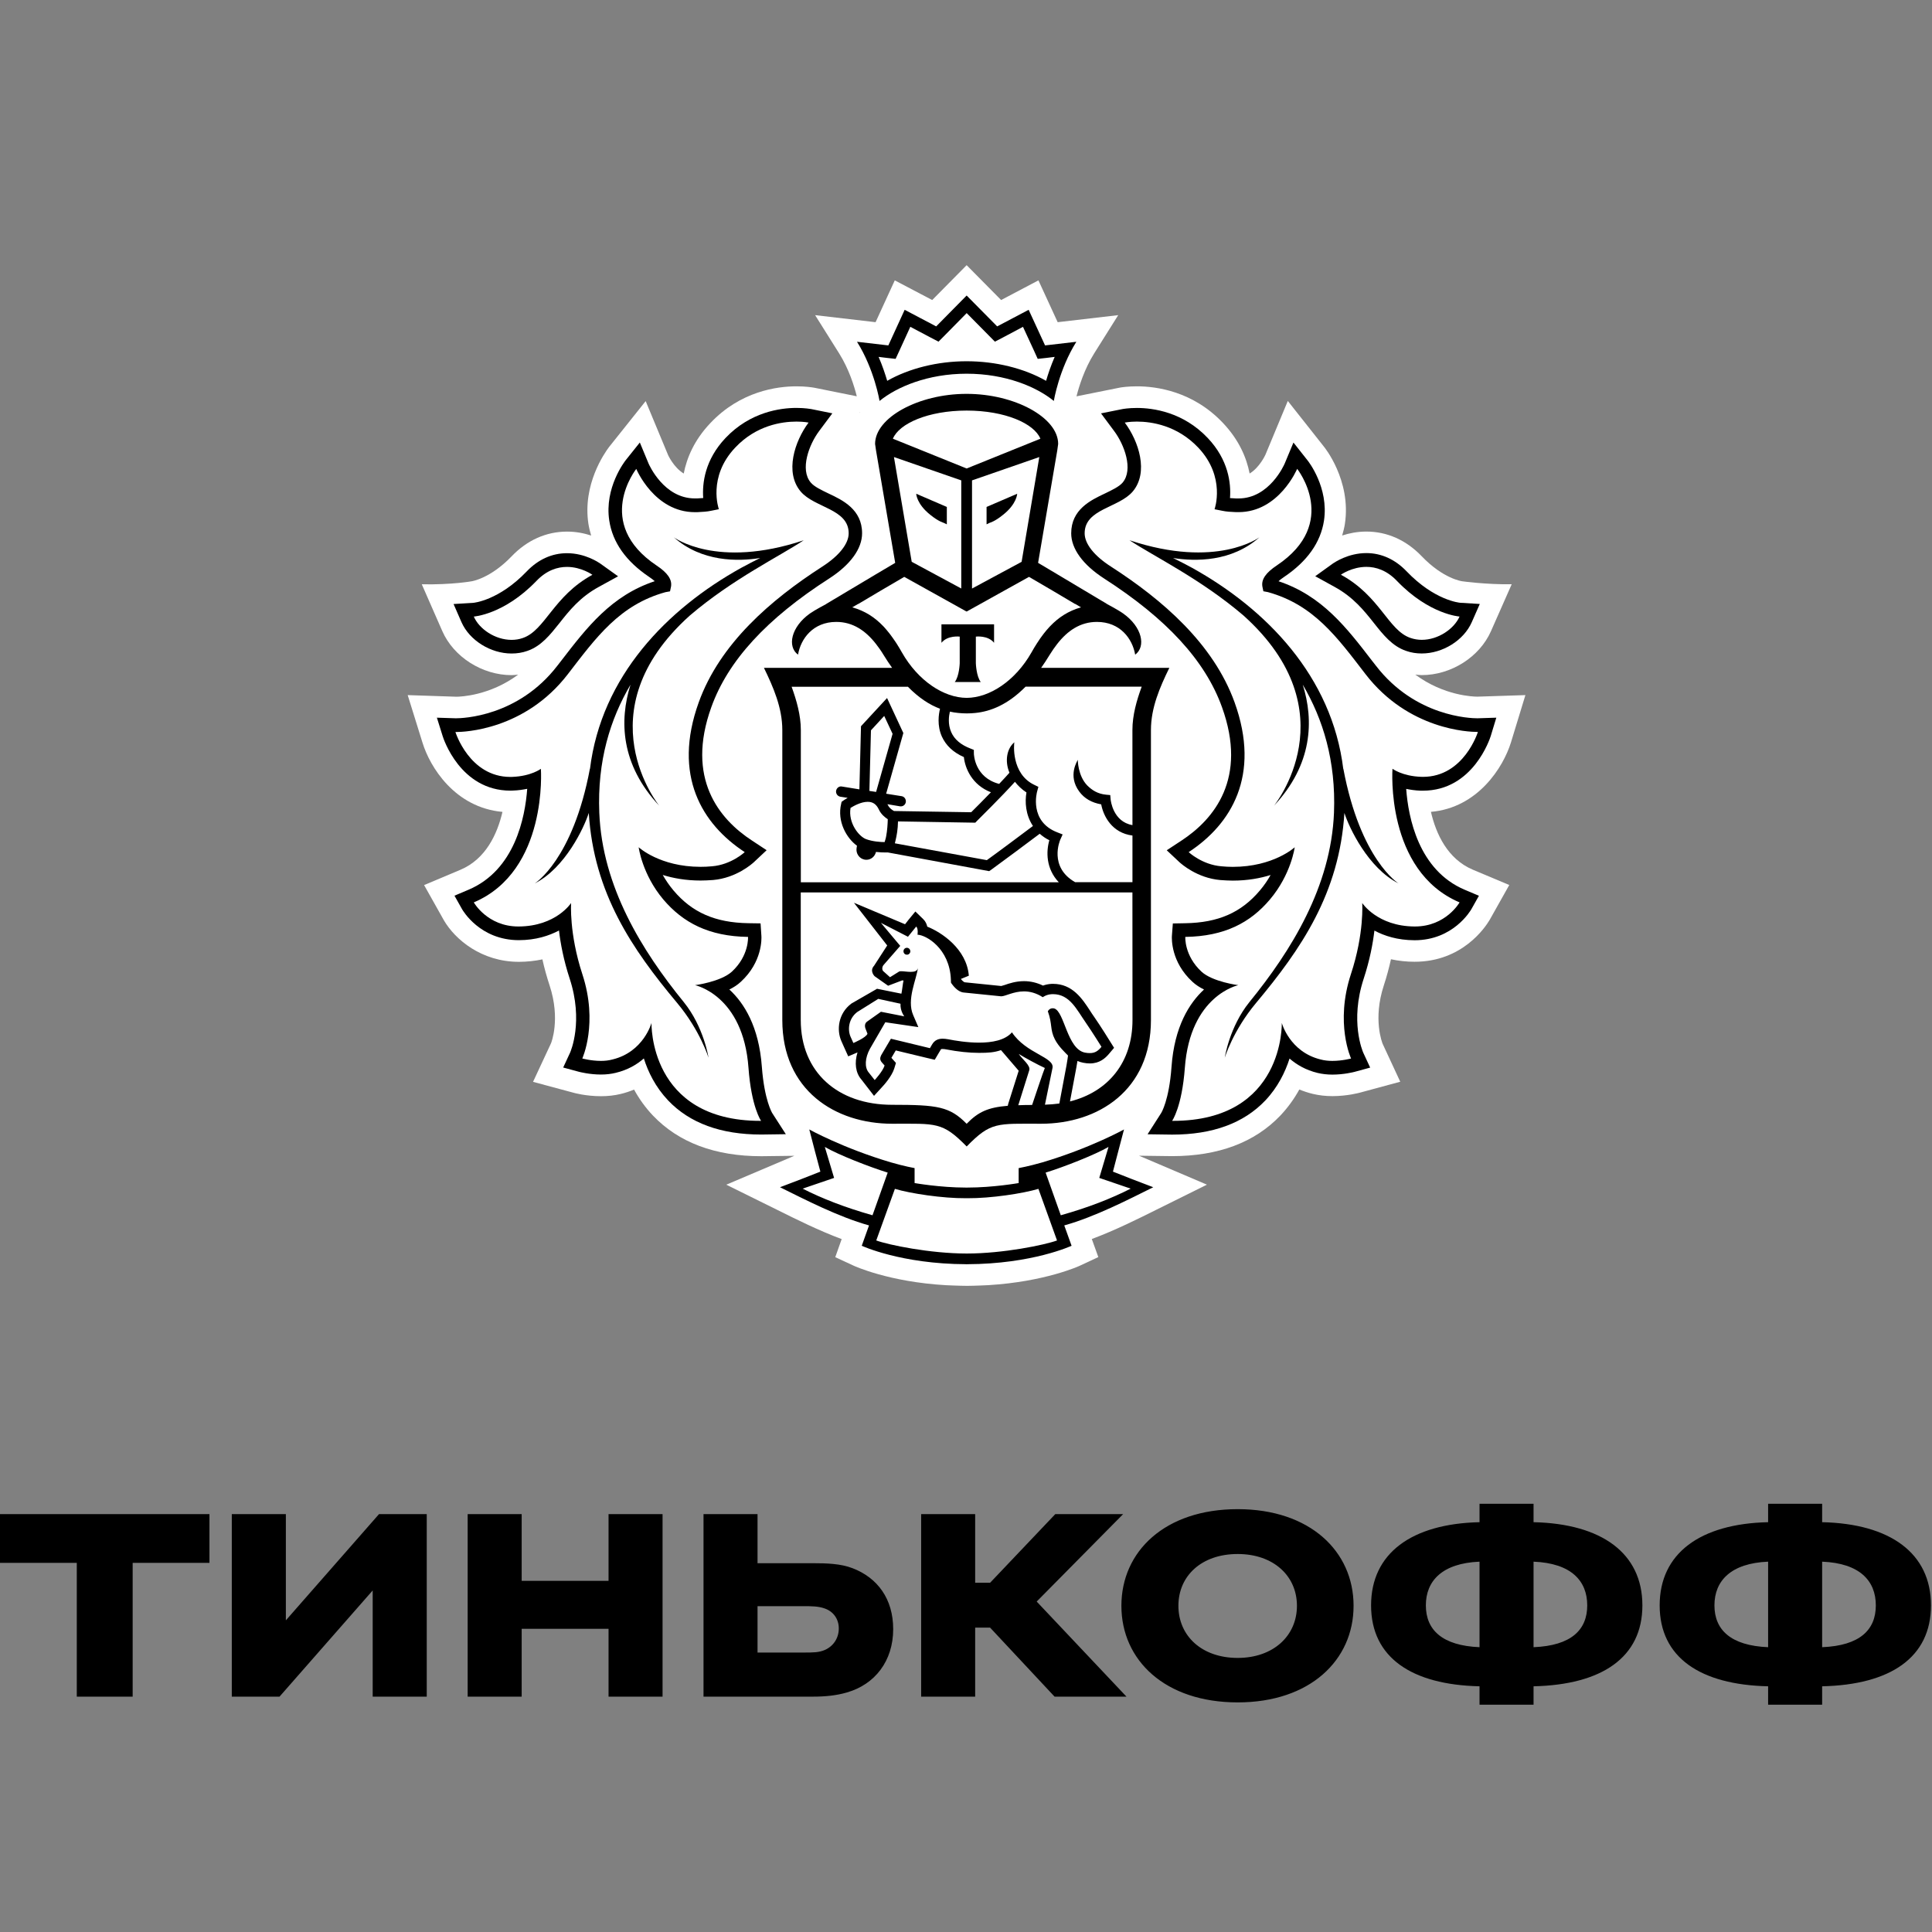 <svg width="51" height="51" viewBox="0 0 51 51" fill="none" xmlns="http://www.w3.org/2000/svg">
<rect x="0" y="0" width="51" height="51" fill="#808080" stroke="none"/>
<g clip-path="url(#clip0_366_7)">
<path d="M39.884 19.603L40.267 18.349L39 18.39C38.893 18.39 38.115 18.367 37.36 17.808C37.416 17.813 37.472 17.821 37.53 17.821C38.307 17.821 39.058 17.343 39.359 16.659L39.905 15.423C39.222 15.432 38.597 15.344 38.597 15.344C38.591 15.343 38.099 15.279 37.53 14.684C37.121 14.257 36.616 14.032 36.068 14.032C35.829 14.032 35.615 14.076 35.43 14.136C35.459 14.035 35.486 13.933 35.502 13.829C35.676 12.672 34.948 11.789 34.948 11.79L33.995 10.584L33.405 12.002C33.403 12.006 33.254 12.338 32.987 12.5C32.906 12.084 32.709 11.616 32.286 11.168C31.489 10.323 30.519 10.198 30.011 10.198C29.776 10.198 29.608 10.224 29.567 10.231L28.417 10.462C28.483 10.199 28.625 9.742 28.883 9.33L29.518 8.319L27.92 8.505L27.412 7.401L26.427 7.92L25.517 7L24.608 7.92L23.62 7.401L23.113 8.505L21.517 8.319L22.152 9.33C22.411 9.742 22.552 10.198 22.617 10.461L21.52 10.24L21.482 10.233C21.427 10.224 21.261 10.198 21.024 10.198C20.517 10.198 19.546 10.325 18.752 11.168C18.328 11.614 18.13 12.084 18.049 12.5C17.784 12.34 17.636 12.013 17.636 12.013L17.044 10.588L16.076 11.802C15.958 11.959 15.374 12.788 15.533 13.831C15.55 13.935 15.576 14.036 15.605 14.137C15.422 14.077 15.207 14.033 14.968 14.033C14.421 14.033 13.915 14.258 13.506 14.685C12.938 15.277 12.448 15.344 12.453 15.344C12.453 15.344 11.935 15.439 11.134 15.424L11.676 16.66C11.977 17.345 12.73 17.822 13.506 17.822C13.564 17.822 13.62 17.814 13.678 17.809C12.925 18.368 12.147 18.391 12.053 18.392L10.762 18.349L11.152 19.602C11.349 20.247 12.006 21.317 13.264 21.432C13.127 22.019 12.823 22.676 12.157 22.959L11.195 23.364L11.72 24.298C12.015 24.801 12.71 25.39 13.699 25.39C13.913 25.389 14.119 25.367 14.318 25.325C14.369 25.555 14.433 25.785 14.508 26.013C14.803 26.909 14.549 27.534 14.545 27.541L14.071 28.558L15.13 28.843C15.143 28.848 15.464 28.937 15.864 28.937C16.046 28.937 16.22 28.918 16.383 28.878C16.507 28.849 16.625 28.809 16.738 28.762C16.875 29.014 17.042 29.243 17.236 29.448C17.915 30.16 18.876 30.521 20.095 30.521H20.099L20.969 30.51L19.172 31.273L20.536 31.947C21.032 32.194 21.62 32.486 22.218 32.709L22.049 33.186L22.519 33.404C22.561 33.424 23.465 33.838 24.968 33.926C24.968 33.926 25.331 33.943 25.531 33.943C25.731 33.943 26.089 33.925 26.089 33.925C27.583 33.834 28.48 33.425 28.522 33.404L28.993 33.184L28.821 32.707C29.437 32.477 30.046 32.173 30.521 31.936L31.86 31.272L30.068 30.508L30.941 30.519C32.161 30.519 33.123 30.158 33.801 29.445C33.994 29.24 34.161 29.011 34.299 28.76C34.413 28.807 34.532 28.846 34.655 28.876C34.818 28.915 34.991 28.935 35.173 28.935C35.567 28.935 35.891 28.845 35.899 28.843L36.963 28.555L36.5 27.558C36.489 27.532 36.235 26.908 36.53 26.011C36.605 25.782 36.667 25.551 36.718 25.322C36.918 25.365 37.127 25.388 37.342 25.388C38.601 25.388 39.205 24.482 39.322 24.285L39.841 23.362L38.879 22.958C38.212 22.675 37.909 22.017 37.773 21.431C39.014 21.323 39.681 20.253 39.884 19.603ZM22.701 10.893L22.688 10.897L22.699 10.882L22.701 10.893Z" fill="white"/>
<path d="M25.517 10.838C24.5 10.839 23.737 11.18 23.57 11.581L25.517 12.366L27.464 11.581C27.299 11.18 26.536 10.839 25.517 10.838Z" fill="white"/>
<path d="M25.537 31.631H25.535H25.518H25.5H25.498C24.881 31.635 24.033 31.505 23.623 31.383L23.131 32.745C23.455 32.864 24.555 33.09 25.518 33.09C26.48 33.09 27.58 32.863 27.903 32.745L27.412 31.383C27.002 31.506 26.154 31.635 25.537 31.631Z" fill="white"/>
<path d="M29.264 30.276C28.897 30.488 28.079 30.807 27.604 30.955L28.003 32.08C28.739 31.874 29.346 31.634 29.849 31.377L29.02 31.095L29.264 30.276Z" fill="white"/>
<path d="M21.774 30.276L22.02 31.095L21.189 31.377C21.691 31.634 22.301 31.874 23.034 32.08L23.433 30.955C22.96 30.807 22.141 30.487 21.774 30.276Z" fill="white"/>
<path d="M25.518 9.536C26.285 9.536 27.037 9.723 27.616 10.053C27.669 9.871 27.743 9.651 27.843 9.421L27.625 9.448L27.395 9.473L27.298 9.259L27.005 8.627L26.472 8.912L26.265 9.02L26.099 8.853L25.52 8.266L24.941 8.853L24.776 9.02L24.568 8.912L24.032 8.627L23.743 9.259L23.643 9.473L23.414 9.448L23.195 9.421C23.296 9.652 23.369 9.871 23.423 10.053C24.002 9.723 24.753 9.536 25.518 9.536Z" fill="white"/>
<path d="M37.229 16.839C37.328 16.874 37.43 16.89 37.53 16.89C37.964 16.89 38.383 16.604 38.528 16.275C38.528 16.275 37.732 16.226 36.877 15.337C36.604 15.05 36.316 14.964 36.069 14.964C35.685 14.964 35.397 15.171 35.397 15.171C36.43 15.733 36.64 16.636 37.229 16.839Z" fill="white"/>
<path d="M13.505 16.89C13.605 16.89 13.707 16.874 13.804 16.839C14.394 16.636 14.606 15.733 15.639 15.171C15.639 15.171 15.35 14.964 14.968 14.964C14.72 14.964 14.432 15.05 14.158 15.337C13.304 16.226 12.508 16.275 12.508 16.275C12.65 16.604 13.071 16.89 13.505 16.89Z" fill="white"/>
<path d="M37.509 20.508C37.527 20.509 37.542 20.509 37.561 20.509C38.644 20.509 39.011 19.323 39.011 19.323H38.99C38.792 19.323 37.181 19.276 36.044 17.796C35.294 16.823 34.681 15.968 33.467 15.632L33.348 15.61L33.322 15.486C33.289 15.297 33.416 15.12 33.704 14.928C35.377 13.807 34.241 12.378 34.241 12.378C34.241 12.378 33.763 13.522 32.694 13.522C32.668 13.522 32.641 13.52 32.614 13.52C32.493 13.514 32.376 13.509 32.258 13.483L32.06 13.444C32.06 13.444 32.365 12.596 31.63 11.818C31.076 11.23 30.401 11.13 30.012 11.13C29.815 11.13 29.691 11.156 29.691 11.156C30.06 11.65 30.327 12.47 29.9 12.975C29.532 13.41 28.631 13.431 28.631 14.079C28.631 14.353 28.881 14.674 29.332 14.961C30.686 15.834 32.03 16.991 32.589 18.541C33.288 20.475 32.501 21.758 31.377 22.494C31.377 22.494 31.729 22.826 32.24 22.868C32.344 22.878 32.445 22.883 32.54 22.883C33.619 22.883 34.176 22.366 34.176 22.366C34.176 22.366 34.084 23.08 33.523 23.743C33.005 24.356 32.325 24.716 31.289 24.732C31.289 24.732 31.256 25.224 31.715 25.649C32.008 25.918 32.687 26.006 32.687 26.006C32.687 26.006 31.417 26.269 31.277 28.188C31.2 29.227 30.941 29.588 30.941 29.588H30.964C33.912 29.588 33.836 27.003 33.836 27.003C33.836 27.003 34.041 27.768 34.864 27.967C34.963 27.994 35.069 28.005 35.17 28.005C35.435 28.005 35.665 27.942 35.665 27.942C35.665 27.942 35.234 27.013 35.662 25.714C36.016 24.636 35.959 23.837 35.959 23.837C35.959 23.837 36.356 24.451 37.34 24.457H37.35C38.17 24.457 38.528 23.821 38.528 23.821C36.562 22.987 36.757 20.295 36.757 20.295C36.757 20.295 37.012 20.489 37.509 20.508ZM36.918 23.32C36.119 22.917 35.613 21.848 35.491 21.462C35.358 23.583 34.345 25.056 33.161 26.473C32.546 27.208 32.332 27.922 32.332 27.922C32.332 27.922 32.45 27.113 32.982 26.454C34.087 25.096 35.136 23.407 35.215 21.454C35.269 20.09 34.925 18.985 34.39 18.074C34.689 19.023 34.647 20.185 33.631 21.27C33.631 21.27 35.654 18.791 32.825 16.249C31.693 15.282 30.454 14.685 29.816 14.262C32.121 15.03 33.246 14.184 33.246 14.184C32.509 14.836 31.557 14.825 30.966 14.731C31.126 14.811 31.293 14.895 31.473 14.993C33.416 16.072 35.162 17.847 35.46 20.306V20.287C35.912 22.701 36.918 23.32 36.918 23.32Z" fill="white"/>
<path d="M18.348 26.006C18.348 26.006 19.027 25.919 19.32 25.649C19.778 25.224 19.746 24.732 19.746 24.732C18.709 24.717 18.03 24.356 17.509 23.745C16.952 23.081 16.859 22.367 16.859 22.367C16.859 22.367 17.416 22.884 18.494 22.884C18.591 22.884 18.691 22.879 18.795 22.869C19.306 22.827 19.659 22.495 19.659 22.495C18.535 21.76 17.747 20.475 18.445 18.541C19.005 16.992 20.348 15.834 21.702 14.961C22.152 14.674 22.403 14.354 22.403 14.079C22.403 13.431 21.503 13.41 21.135 12.975C20.708 12.47 20.976 11.649 21.345 11.156C21.345 11.156 21.222 11.13 21.024 11.13C20.636 11.13 19.962 11.23 19.407 11.818C18.67 12.596 18.976 13.444 18.976 13.444L18.778 13.483C18.66 13.509 18.542 13.514 18.422 13.52C18.394 13.52 18.37 13.522 18.343 13.522C17.272 13.522 16.796 12.38 16.796 12.38C16.796 12.38 15.66 13.808 17.332 14.929C17.62 15.121 17.746 15.298 17.713 15.487L17.687 15.612L17.565 15.633C16.355 15.969 15.74 16.825 14.99 17.797C13.854 19.275 12.246 19.323 12.046 19.323H12.023C12.023 19.323 12.391 20.509 13.474 20.509C13.491 20.509 13.507 20.509 13.526 20.508C14.024 20.49 14.28 20.295 14.28 20.295C14.28 20.295 14.472 22.986 12.508 23.821C12.508 23.821 12.866 24.457 13.686 24.457H13.696C14.681 24.451 15.078 23.837 15.078 23.837C15.078 23.837 15.02 24.636 15.373 25.714C15.8 27.013 15.372 27.942 15.372 27.942C15.372 27.942 15.602 28.005 15.866 28.005C15.968 28.005 16.073 27.994 16.171 27.967C16.992 27.768 17.199 27.003 17.199 27.003C17.199 27.003 17.124 29.588 20.072 29.588H20.093C20.093 29.588 19.835 29.227 19.76 28.188C19.618 26.269 18.348 26.006 18.348 26.006ZM17.874 26.473C16.69 25.056 15.678 23.583 15.544 21.462C15.422 21.846 14.918 22.917 14.12 23.32C14.12 23.32 15.124 22.701 15.575 20.287V20.306C15.874 17.848 17.619 16.072 19.563 14.993C19.741 14.894 19.91 14.81 20.069 14.731C19.478 14.825 18.526 14.836 17.789 14.184C17.789 14.184 18.914 15.03 21.218 14.262C20.58 14.685 19.342 15.282 18.21 16.249C15.38 18.791 17.404 21.27 17.404 21.27C16.387 20.184 16.346 19.023 16.645 18.074C16.108 18.986 15.766 20.09 15.821 21.454C15.899 23.407 16.948 25.096 18.051 26.454C18.584 27.112 18.704 27.922 18.704 27.922C18.704 27.922 18.488 27.208 17.874 26.473Z" fill="white"/>
<path d="M23.338 16.554C23.387 16.607 23.434 16.665 23.479 16.722C23.49 16.735 23.5 16.748 23.511 16.764C23.553 16.821 23.596 16.882 23.637 16.944C23.646 16.957 23.655 16.971 23.665 16.986C23.714 17.063 23.761 17.142 23.807 17.223C24.232 17.974 24.913 18.422 25.517 18.423C26.122 18.422 26.8 17.974 27.228 17.223C27.275 17.14 27.323 17.058 27.372 16.983C27.38 16.971 27.388 16.961 27.394 16.95C27.436 16.886 27.48 16.823 27.527 16.762C27.537 16.748 27.546 16.737 27.554 16.725C27.602 16.666 27.65 16.607 27.7 16.553C27.709 16.544 27.715 16.536 27.723 16.529C27.939 16.302 28.198 16.13 28.535 16.034L28.385 15.944H28.377L27.778 15.589L27.164 15.229L25.521 16.143L25.517 16.14L25.514 16.143L23.87 15.229L23.256 15.588L22.657 15.943H22.65L22.498 16.032C22.837 16.128 23.094 16.299 23.311 16.526C23.321 16.535 23.328 16.545 23.338 16.554ZM24.852 16.48H25.548H26.242V16.968C26.078 16.764 25.761 16.805 25.761 16.805V17.509C25.761 17.509 25.773 17.854 25.891 18.004H25.548H25.203C25.324 17.855 25.335 17.509 25.335 17.509V16.805C25.335 16.805 25.018 16.764 24.852 16.968V16.48Z" fill="white"/>
<path d="M25.375 15.535V12.681L23.598 12.065L24.067 14.831L25.375 15.535ZM24.993 13.382V13.84L24.907 13.799C24.902 13.796 24.776 13.766 24.556 13.588C24.192 13.299 24.185 13.033 24.185 13.033L24.993 13.382Z" fill="white"/>
<path d="M26.969 14.831L27.436 12.065L25.66 12.681V15.535L26.969 14.831ZM26.042 13.382L26.85 13.034C26.85 13.034 26.843 13.3 26.478 13.589C26.258 13.767 26.131 13.797 26.127 13.8L26.041 13.841V13.382H26.042Z" fill="white"/>
<path d="M22.862 22.151C23.036 22.216 23.245 22.229 23.352 22.229C23.357 22.216 23.362 22.199 23.368 22.178C23.378 22.146 23.387 22.114 23.393 22.078C23.423 21.92 23.434 21.741 23.436 21.625C23.363 21.579 23.261 21.497 23.203 21.374C23.137 21.232 23.043 21.166 22.905 21.166C22.727 21.166 22.535 21.276 22.453 21.327C22.388 21.721 22.671 22.079 22.862 22.151Z" fill="white"/>
<path d="M26.793 20.637C26.463 21.003 25.817 21.642 25.785 21.675L25.747 21.715L23.706 21.683C23.705 21.889 23.672 22.065 23.64 22.194C23.634 22.215 23.628 22.238 23.623 22.261L26.051 22.706C26.304 22.526 26.999 22.007 27.269 21.803C27.072 21.51 27.053 21.163 27.098 20.918C26.97 20.833 26.871 20.738 26.793 20.637Z" fill="white"/>
<path d="M27.069 18.127C26.598 18.604 26.147 18.78 25.744 18.821C25.671 18.829 25.597 18.833 25.522 18.833H25.517H25.512C25.437 18.833 25.362 18.829 25.289 18.821C25.219 18.814 25.145 18.803 25.071 18.786C25.044 18.893 25.011 19.118 25.106 19.33C25.191 19.523 25.364 19.666 25.617 19.761L25.702 19.795L25.703 19.889C25.703 19.917 25.723 20.524 26.371 20.692C26.477 20.58 26.573 20.48 26.644 20.396C26.511 20.078 26.581 19.753 26.773 19.594C26.764 19.628 26.68 20.425 27.305 20.72L27.407 20.77L27.377 20.882C27.367 20.916 27.158 21.686 27.914 21.973L28.048 22.025L27.988 22.158C27.975 22.187 27.678 22.887 28.377 23.284H29.892V22.054C29.353 21.986 29.125 21.544 29.066 21.23C28.816 21.186 28.622 21.076 28.489 20.895C28.171 20.468 28.445 20.076 28.448 20.054C28.447 20.058 28.448 20.475 28.7 20.733C28.825 20.857 28.973 20.953 29.197 20.974L29.307 20.984L29.317 21.099C29.319 21.124 29.38 21.689 29.893 21.778L29.892 19.266C29.892 18.876 30.003 18.485 30.137 18.124H27.069V18.127Z" fill="white"/>
<path d="M22.992 19.278L22.951 20.878L23.129 20.905L23.564 19.37L23.343 18.899L22.992 19.278Z" fill="white"/>
<path d="M27.787 26.617C27.8 26.617 27.815 26.619 27.83 26.622C28.1 26.701 28.169 27.699 28.643 27.788C28.689 27.798 28.733 27.8 28.77 27.8C28.907 27.8 28.989 27.741 29.077 27.634C29.077 27.634 28.838 27.251 28.66 26.992C28.422 26.654 28.238 26.244 27.797 26.244C27.787 26.244 27.773 26.244 27.762 26.245C27.617 26.253 27.527 26.325 27.527 26.325C27.348 26.21 27.182 26.171 27.031 26.171C26.753 26.171 26.538 26.301 26.431 26.301H26.427L25.44 26.201C25.286 26.187 25.164 26.027 25.12 25.965C25.109 25.949 25.103 25.938 25.103 25.938C25.103 25.911 25.103 25.883 25.101 25.858C25.068 25.033 24.443 24.68 24.221 24.674C24.221 24.674 24.248 24.518 24.187 24.458L23.97 24.727L23.256 24.361L23.765 24.969L23.333 25.465C23.279 25.521 23.286 25.598 23.308 25.629L23.494 25.797L23.73 25.651C23.742 25.642 23.764 25.639 23.79 25.639C23.855 25.639 23.953 25.656 24.042 25.656C24.138 25.656 24.221 25.635 24.232 25.542C24.202 25.848 23.925 26.38 24.107 26.797L24.241 27.112L23.369 26.983L22.961 27.689C22.835 27.923 22.815 28.177 22.937 28.315L23.089 28.51C23.089 28.51 23.303 28.278 23.352 28.125L23.282 28.048C23.224 27.982 23.227 27.923 23.262 27.852L23.518 27.418L24.548 27.666L24.602 27.571C24.672 27.453 24.772 27.417 24.883 27.417C24.928 27.417 24.974 27.422 25.023 27.43C25.214 27.469 25.528 27.52 25.843 27.52C26.188 27.52 26.531 27.457 26.713 27.249C27.086 27.814 27.842 27.904 27.782 28.191L27.584 29.159C27.715 29.154 27.842 29.145 27.962 29.128L28.151 28.12C28.172 28.01 28.192 27.863 28.192 27.863C28.119 27.787 27.942 27.627 27.843 27.433C27.709 27.171 27.782 27.034 27.657 26.693C27.662 26.696 27.699 26.617 27.787 26.617ZM23.934 25.201C23.884 25.2 23.847 25.156 23.85 25.104C23.854 25.055 23.895 25.015 23.945 25.02C23.995 25.022 24.032 25.067 24.029 25.117C24.025 25.166 23.983 25.205 23.934 25.201Z" fill="white"/>
<path d="M22.527 27.533C22.527 27.533 22.868 27.39 22.899 27.287L22.853 27.171C22.821 27.095 22.826 27.013 22.888 26.968L23.256 26.707L23.872 26.828C23.872 26.828 23.761 26.685 23.772 26.495L23.185 26.367L22.631 26.712C22.393 26.894 22.375 27.191 22.454 27.367L22.527 27.533Z" fill="white"/>
<path d="M26.881 29.174C26.991 29.169 27.113 29.167 27.246 29.167C27.246 29.167 27.563 28.22 27.581 28.19C27.403 28.11 27.034 27.91 26.892 27.818C26.986 27.962 27.214 28.126 27.169 28.253L26.881 29.174Z" fill="white"/>
<path d="M29.896 23.558H21.141V26.926C21.141 28.303 22.115 29.165 23.553 29.165C24.755 29.165 25.072 29.212 25.519 29.666C25.827 29.352 26.082 29.235 26.605 29.191L26.617 29.139L26.893 28.267C26.878 28.247 26.426 27.723 26.426 27.723C26.248 27.784 26.098 27.794 25.845 27.794C25.585 27.794 25.293 27.763 24.976 27.702C24.944 27.694 24.914 27.692 24.884 27.692C24.846 27.692 24.843 27.695 24.833 27.715L24.777 27.807L24.677 27.977L24.488 27.933L23.648 27.73L23.534 27.925L23.551 27.945L23.654 28.06L23.609 28.21C23.547 28.406 23.346 28.636 23.285 28.699L23.076 28.929L22.885 28.682L22.741 28.498C22.59 28.325 22.555 28.06 22.64 27.782C22.637 27.785 22.634 27.786 22.631 27.786L22.393 27.886L22.286 27.649L22.211 27.481C22.082 27.185 22.13 26.753 22.477 26.492L23.154 26.102L23.797 26.232C23.813 26.169 23.836 25.943 23.855 25.885C23.843 25.884 23.83 25.881 23.818 25.881L23.447 26.022L23.09 25.769C23.09 25.769 22.95 25.631 23.077 25.494L23.423 24.958L22.546 23.831L23.895 24.398L23.984 24.284L24.166 24.062L24.372 24.263C24.431 24.32 24.464 24.391 24.48 24.462C24.852 24.61 25.518 25.047 25.576 25.757L25.368 25.843V25.848C25.415 25.906 25.455 25.929 25.467 25.932L26.43 26.029C26.454 26.024 26.485 26.013 26.519 26.003C26.638 25.961 26.818 25.901 27.031 25.901C27.205 25.901 27.372 25.942 27.533 26.019C27.593 25.996 27.666 25.979 27.75 25.973L27.796 25.972C28.312 25.972 28.568 26.366 28.773 26.68C28.807 26.734 28.841 26.786 28.877 26.837C29.057 27.096 29.292 27.477 29.302 27.492L29.408 27.662L29.277 27.816C29.177 27.935 29.027 28.073 28.769 28.073C28.716 28.073 28.657 28.068 28.594 28.055C28.539 28.045 28.489 28.028 28.441 28.008C28.433 28.06 28.423 28.122 28.413 28.175L28.244 29.076C29.254 28.822 29.895 28.042 29.895 26.927L29.896 23.558Z" fill="white"/>
<path d="M21.139 23.288H27.948C27.608 22.929 27.613 22.474 27.7 22.178C27.601 22.13 27.519 22.071 27.446 22.008C27.18 22.209 26.368 22.814 26.156 22.965L26.11 22.997L23.438 22.502H23.384C23.32 22.502 23.226 22.5 23.124 22.488C23.095 22.611 22.991 22.695 22.872 22.695C22.859 22.695 22.843 22.694 22.829 22.691C22.76 22.678 22.699 22.642 22.658 22.582C22.616 22.524 22.599 22.454 22.612 22.381L22.622 22.323C22.346 22.124 22.092 21.681 22.204 21.213L22.215 21.164L22.254 21.136C22.259 21.131 22.306 21.1 22.374 21.059L22.18 21.029C22.107 21.015 22.059 20.946 22.07 20.873C22.082 20.798 22.15 20.745 22.222 20.76L22.684 20.834L22.727 19.169L23.415 18.424L23.845 19.348L23.391 20.951L23.799 21.016C23.871 21.027 23.921 21.096 23.91 21.172C23.899 21.238 23.843 21.285 23.778 21.285C23.772 21.285 23.764 21.285 23.757 21.284L23.425 21.228C23.43 21.238 23.436 21.244 23.441 21.255C23.476 21.33 23.554 21.384 23.601 21.407L25.638 21.439C25.724 21.354 25.938 21.139 26.158 20.912C25.657 20.718 25.475 20.276 25.444 19.982C25.163 19.86 24.97 19.678 24.863 19.44C24.733 19.145 24.779 18.851 24.814 18.707C24.542 18.606 24.256 18.421 23.965 18.125H20.896C21.028 18.486 21.139 18.878 21.139 19.267V23.288Z" fill="white"/>
<path d="M23.945 25.02C23.895 25.015 23.853 25.055 23.85 25.104C23.846 25.156 23.884 25.2 23.935 25.201C23.983 25.206 24.026 25.168 24.031 25.117C24.031 25.067 23.995 25.021 23.945 25.02Z" fill="black"/>
<path d="M29.883 31.126L29.379 30.928L29.518 30.396L29.671 29.815C29.671 29.815 28.777 30.31 27.518 30.683C27.16 30.787 26.89 30.835 26.89 30.835V31.23C26.89 31.23 26.217 31.349 25.536 31.349H25.528H25.518H25.505H25.497C24.816 31.349 24.143 31.23 24.143 31.23V30.835C24.143 30.835 23.871 30.787 23.515 30.683C22.255 30.31 21.363 29.815 21.363 29.815L21.514 30.396L21.656 30.928L21.151 31.126L20.59 31.34C21.233 31.657 22.124 32.12 22.94 32.348L22.748 32.885C22.748 32.885 23.782 33.367 25.505 33.372V33.373H25.51H25.518H25.525H25.529V33.372C27.254 33.367 28.287 32.885 28.287 32.885L28.094 32.348C28.91 32.12 29.803 31.657 30.443 31.34L29.883 31.126ZM21.188 31.377L22.018 31.094L21.773 30.276C22.138 30.488 22.959 30.807 23.433 30.954L23.032 32.08C22.3 31.873 21.689 31.633 21.188 31.377ZM25.518 33.09C24.555 33.09 23.454 32.863 23.131 32.745L23.623 31.383C24.031 31.505 24.881 31.635 25.498 31.63H25.499H25.518H25.535H25.537C26.154 31.635 27.002 31.505 27.412 31.383L27.903 32.745C27.58 32.864 26.48 33.09 25.518 33.09ZM28.002 32.08L27.602 30.954C28.078 30.807 28.895 30.488 29.262 30.276L29.018 31.094L29.847 31.377C29.345 31.633 28.738 31.873 28.002 32.08Z" fill="black"/>
<path d="M25.517 9.865C26.544 9.865 27.365 10.213 27.818 10.584C27.818 10.584 27.953 9.755 28.413 9.022L27.587 9.118L27.154 8.178L26.323 8.616L25.517 7.801L24.713 8.616L23.881 8.178L23.45 9.118L22.623 9.022C23.083 9.755 23.218 10.584 23.218 10.584C23.673 10.213 24.492 9.865 25.517 9.865ZM23.412 9.448L23.642 9.473L23.741 9.259L24.03 8.627L24.567 8.911L24.774 9.019L24.94 8.852L25.518 8.265L26.098 8.852L26.263 9.019L26.471 8.911L27.004 8.627L27.296 9.259L27.393 9.473L27.623 9.448L27.841 9.421C27.741 9.652 27.667 9.871 27.614 10.053C27.036 9.723 26.283 9.536 25.516 9.536C24.752 9.536 24 9.723 23.42 10.053C23.366 9.871 23.293 9.651 23.193 9.421L23.412 9.448Z" fill="black"/>
<path d="M37.561 20.872C38.889 20.872 39.332 19.49 39.351 19.432L39.499 18.945L39.001 18.961H38.999C38.824 18.961 37.359 18.922 36.32 17.572L36.222 17.447C35.543 16.564 34.9 15.726 33.75 15.343C33.783 15.312 33.83 15.274 33.895 15.231C34.506 14.82 34.861 14.322 34.95 13.743C35.081 12.872 34.538 12.178 34.513 12.149L34.144 11.682L33.913 12.236C33.898 12.271 33.509 13.158 32.692 13.158H32.632C32.575 13.155 32.522 13.153 32.469 13.148C32.498 12.752 32.427 12.139 31.884 11.565C31.232 10.873 30.431 10.769 30.011 10.769C29.787 10.769 29.638 10.797 29.623 10.8L29.064 10.912L29.409 11.376C29.679 11.734 29.924 12.394 29.634 12.74C29.541 12.849 29.35 12.938 29.167 13.027C28.791 13.204 28.277 13.45 28.277 14.078C28.277 14.484 28.585 14.909 29.144 15.27C30.797 16.333 31.817 17.442 32.257 18.666C32.938 20.55 32.05 21.624 31.187 22.19L30.799 22.445L31.138 22.763C31.183 22.803 31.599 23.177 32.211 23.231C32.327 23.239 32.438 23.246 32.542 23.246C32.935 23.246 33.27 23.183 33.541 23.098C33.466 23.232 33.374 23.369 33.258 23.506C32.765 24.091 32.158 24.357 31.285 24.371L30.96 24.377L30.935 24.709C30.932 24.776 30.907 25.393 31.479 25.918C31.566 25.999 31.672 26.066 31.783 26.121C31.395 26.478 31.001 27.099 30.925 28.163C30.861 29.051 30.654 29.379 30.651 29.383L30.293 29.942L30.941 29.951C32.011 29.951 32.831 29.649 33.4 29.051C33.735 28.697 33.927 28.297 34.041 27.943C34.228 28.105 34.468 28.247 34.782 28.323C34.901 28.351 35.031 28.367 35.171 28.367C35.474 28.367 35.726 28.302 35.755 28.295L36.169 28.182L35.986 27.787C35.973 27.755 35.627 26.963 35.999 25.832C36.159 25.344 36.241 24.906 36.281 24.565C36.541 24.704 36.89 24.819 37.341 24.82C38.365 24.82 38.817 24.038 38.838 24.005L39.04 23.646L38.666 23.488C37.445 22.971 37.175 21.579 37.12 20.825C37.231 20.847 37.357 20.867 37.499 20.872H37.561ZM38.529 23.821C38.529 23.821 38.171 24.457 37.351 24.457H37.341C36.357 24.451 35.959 23.837 35.959 23.837C35.959 23.837 36.017 24.636 35.661 25.714C35.234 27.013 35.665 27.942 35.665 27.942C35.665 27.942 35.435 28.005 35.17 28.005C35.069 28.005 34.963 27.995 34.863 27.968C34.041 27.768 33.836 27.003 33.836 27.003C33.836 27.003 33.912 29.588 30.964 29.588H30.941C30.941 29.588 31.2 29.227 31.277 28.188C31.418 26.269 32.688 26.006 32.688 26.006C32.688 26.006 32.01 25.919 31.717 25.65C31.258 25.224 31.289 24.732 31.289 24.732C32.327 24.717 33.006 24.356 33.523 23.744C34.084 23.08 34.177 22.366 34.177 22.366C34.177 22.366 33.619 22.883 32.541 22.883C32.446 22.883 32.345 22.878 32.241 22.868C31.731 22.826 31.378 22.494 31.378 22.494C32.5 21.759 33.288 20.474 32.59 18.54C32.03 16.991 30.686 15.833 29.332 14.96C28.882 14.673 28.632 14.353 28.632 14.078C28.632 13.43 29.532 13.41 29.902 12.974C30.328 12.469 30.061 11.648 29.691 11.155C29.691 11.155 29.816 11.129 30.012 11.129C30.402 11.129 31.076 11.23 31.631 11.816C32.367 12.595 32.061 13.443 32.061 13.443L32.258 13.482C32.377 13.508 32.494 13.513 32.615 13.518C32.642 13.518 32.668 13.519 32.694 13.519C33.764 13.519 34.242 12.376 34.242 12.376C34.242 12.376 35.379 13.806 33.706 14.925C33.417 15.117 33.291 15.294 33.324 15.484L33.35 15.608L33.469 15.63C34.682 15.966 35.296 16.821 36.045 17.794C37.183 19.274 38.794 19.321 38.992 19.321H39.013C39.013 19.321 38.646 20.507 37.563 20.507C37.545 20.507 37.53 20.507 37.511 20.506C37.013 20.488 36.758 20.293 36.758 20.293C36.758 20.293 36.563 22.986 38.529 23.821Z" fill="black"/>
<path d="M35.229 15.492C35.724 15.762 36.012 16.123 36.265 16.443C36.513 16.756 36.75 17.057 37.118 17.182C37.25 17.229 37.389 17.25 37.53 17.25C38.084 17.25 38.64 16.904 38.851 16.424L39.063 15.943L38.55 15.912C38.526 15.911 37.865 15.85 37.13 15.081C36.828 14.766 36.463 14.6 36.069 14.6C35.587 14.6 35.231 14.846 35.191 14.871L34.719 15.211L35.229 15.492ZM36.07 14.964C36.317 14.964 36.605 15.05 36.878 15.337C37.733 16.225 38.529 16.275 38.529 16.275C38.384 16.602 37.965 16.89 37.531 16.89C37.431 16.89 37.33 16.874 37.23 16.839C36.642 16.636 36.431 15.733 35.396 15.171C35.396 15.171 35.686 14.964 36.07 14.964Z" fill="black"/>
<path d="M35.46 20.287V20.305C35.162 17.847 33.416 16.072 31.473 14.992C31.293 14.894 31.128 14.81 30.966 14.73C31.558 14.824 32.511 14.835 33.246 14.183C33.246 14.183 32.121 15.029 29.816 14.261C30.454 14.684 31.694 15.281 32.825 16.248C35.654 18.789 33.63 21.269 33.63 21.269C34.646 20.184 34.688 19.022 34.389 18.073C34.925 18.983 35.267 20.09 35.214 21.453C35.135 23.406 34.086 25.096 32.981 26.453C32.45 27.112 32.331 27.921 32.331 27.921C32.331 27.921 32.545 27.207 33.16 26.472C34.344 25.055 35.356 23.582 35.489 21.46C35.611 21.845 36.115 22.916 36.916 23.319C36.918 23.32 35.912 22.701 35.46 20.287Z" fill="black"/>
<path d="M20.384 29.381C20.383 29.378 20.178 29.049 20.111 28.161C20.034 27.097 19.641 26.477 19.253 26.12C19.365 26.066 19.469 25.999 19.556 25.917C20.127 25.392 20.103 24.775 20.099 24.708L20.077 24.375L19.75 24.37C18.88 24.355 18.271 24.089 17.778 23.505C17.663 23.368 17.571 23.231 17.495 23.097C17.767 23.181 18.099 23.244 18.493 23.244C18.599 23.244 18.709 23.238 18.825 23.23C19.437 23.176 19.852 22.803 19.898 22.762L20.237 22.443L19.85 22.188C18.983 21.622 18.098 20.547 18.778 18.665C19.218 17.441 20.237 16.331 21.893 15.268C22.451 14.907 22.757 14.483 22.757 14.077C22.757 13.449 22.245 13.202 21.869 13.026C21.685 12.937 21.494 12.848 21.402 12.738C21.11 12.394 21.356 11.733 21.626 11.375L21.972 10.911L21.412 10.798C21.395 10.796 21.248 10.768 21.023 10.768C20.604 10.768 19.805 10.872 19.151 11.563C18.607 12.139 18.535 12.752 18.563 13.147C18.51 13.151 18.457 13.154 18.402 13.157H18.342C17.523 13.157 17.136 12.27 17.12 12.235L16.89 11.681L16.517 12.148C16.496 12.176 15.95 12.871 16.083 13.742C16.171 14.32 16.526 14.819 17.137 15.23C17.203 15.273 17.249 15.311 17.283 15.342C16.134 15.724 15.491 16.564 14.812 17.446L14.714 17.572C13.677 18.921 12.209 18.961 12.033 18.961L11.533 18.945L11.685 19.431C11.703 19.49 12.146 20.871 13.475 20.871L13.539 20.869C13.679 20.865 13.805 20.845 13.917 20.823C13.862 21.576 13.592 22.967 12.37 23.486L11.997 23.644L12.199 24.003C12.219 24.036 12.671 24.818 13.698 24.818C14.146 24.817 14.495 24.701 14.756 24.563C14.796 24.904 14.877 25.341 15.037 25.83C15.409 26.961 15.063 27.753 15.05 27.785L14.867 28.18L15.281 28.292C15.309 28.299 15.564 28.365 15.865 28.365C16.007 28.365 16.137 28.349 16.254 28.32C16.568 28.245 16.811 28.103 16.996 27.94C17.108 28.295 17.301 28.694 17.636 29.048C18.205 29.646 19.024 29.949 20.095 29.949L20.744 29.94L20.384 29.381ZM20.071 29.588C17.122 29.588 17.198 27.002 17.198 27.002C17.198 27.002 16.992 27.767 16.17 27.967C16.072 27.994 15.967 28.005 15.864 28.005C15.599 28.005 15.371 27.941 15.371 27.941C15.371 27.941 15.799 27.013 15.372 25.714C15.019 24.636 15.076 23.837 15.076 23.837C15.076 23.837 14.68 24.451 13.694 24.457H13.684C12.864 24.457 12.507 23.821 12.507 23.821C14.471 22.987 14.278 20.295 14.278 20.295C14.278 20.295 14.023 20.489 13.524 20.508C13.507 20.509 13.49 20.509 13.473 20.509C12.389 20.509 12.022 19.323 12.022 19.323H12.044C12.244 19.323 13.852 19.276 14.99 17.796C15.739 16.823 16.354 15.969 17.565 15.632L17.687 15.61L17.713 15.486C17.746 15.297 17.62 15.119 17.332 14.928C15.659 13.807 16.796 12.378 16.796 12.378C16.796 12.378 17.271 13.52 18.343 13.52C18.37 13.52 18.394 13.519 18.422 13.519C18.542 13.512 18.661 13.508 18.778 13.482L18.976 13.442C18.976 13.442 18.67 12.595 19.407 11.816C19.961 11.228 20.636 11.129 21.024 11.129C21.222 11.129 21.344 11.155 21.344 11.155C20.976 11.649 20.709 12.469 21.135 12.974C21.503 13.409 22.403 13.43 22.403 14.078C22.403 14.352 22.152 14.672 21.702 14.96C20.348 15.833 19.003 16.99 18.445 18.54C17.747 20.474 18.534 21.757 19.659 22.494C19.659 22.494 19.306 22.826 18.795 22.868C18.691 22.878 18.59 22.882 18.493 22.882C17.416 22.882 16.859 22.365 16.859 22.365C16.859 22.365 16.951 23.08 17.509 23.743C18.03 24.356 18.709 24.717 19.746 24.732C19.746 24.732 19.779 25.224 19.32 25.649C19.025 25.918 18.348 26.006 18.348 26.006C18.348 26.006 19.619 26.269 19.758 28.187C19.834 29.227 20.091 29.588 20.091 29.588H20.071Z" fill="black"/>
<path d="M13.504 17.251C13.646 17.251 13.785 17.23 13.916 17.184C14.287 17.058 14.522 16.757 14.771 16.445C15.024 16.124 15.31 15.763 15.806 15.493L16.316 15.213L15.842 14.874C15.803 14.848 15.447 14.603 14.967 14.603C14.572 14.603 14.206 14.768 13.904 15.084C13.169 15.851 12.51 15.913 12.486 15.914L11.973 15.945L12.183 16.426C12.395 16.904 12.95 17.251 13.504 17.251ZM14.157 15.339C14.431 15.051 14.719 14.965 14.967 14.965C15.349 14.965 15.638 15.173 15.638 15.173C14.605 15.736 14.393 16.637 13.803 16.841C13.706 16.876 13.604 16.891 13.504 16.891C13.07 16.891 12.65 16.605 12.507 16.276C12.507 16.275 13.302 16.226 14.157 15.339Z" fill="black"/>
<path d="M15.82 21.454C15.765 20.091 16.107 18.985 16.644 18.074C16.345 19.023 16.385 20.185 17.403 21.27C17.403 21.27 15.379 18.791 18.209 16.249C19.341 15.282 20.58 14.685 21.216 14.262C18.913 15.03 17.788 14.184 17.788 14.184C18.523 14.836 19.476 14.825 20.067 14.73C19.907 14.81 19.74 14.894 19.562 14.992C17.617 16.072 15.872 17.847 15.573 20.305V20.286C15.122 22.7 14.117 23.319 14.117 23.319C14.916 22.916 15.42 21.846 15.542 21.46C15.676 23.582 16.688 25.055 17.872 26.472C18.487 27.207 18.703 27.921 18.703 27.921C18.703 27.921 18.583 27.112 18.05 26.453C16.947 25.098 15.898 23.407 15.82 21.454Z" fill="black"/>
<path d="M24.852 16.48V16.968C25.016 16.764 25.334 16.805 25.334 16.805V17.509C25.334 17.509 25.323 17.854 25.203 18.004H25.547H25.89C25.772 17.855 25.76 17.509 25.76 17.509V16.805C25.76 16.805 26.078 16.764 26.241 16.968V16.48H25.547H24.852Z" fill="black"/>
<path d="M24.556 13.589C24.776 13.768 24.903 13.797 24.907 13.8L24.994 13.841V13.382L24.186 13.034C24.186 13.035 24.193 13.3 24.556 13.589Z" fill="black"/>
<path d="M26.479 13.589C26.844 13.3 26.851 13.034 26.851 13.034L26.043 13.382V13.841L26.128 13.8C26.134 13.797 26.259 13.768 26.479 13.589Z" fill="black"/>
<path d="M27.933 11.719C27.933 11.023 26.786 10.397 25.52 10.397H25.519H25.516H25.512C24.247 10.397 23.1 11.023 23.1 11.719L23.125 11.891L23.631 14.858L23.123 15.159L21.809 15.943H21.814C21.814 15.943 21.518 16.098 21.381 16.194C20.881 16.549 20.775 17.067 21.066 17.282C21.137 16.86 21.464 16.417 22.075 16.417C22.516 16.417 22.851 16.65 23.123 16.998C23.192 17.087 23.259 17.18 23.32 17.282C23.397 17.409 23.473 17.521 23.549 17.629H20.166C20.414 18.14 20.651 18.682 20.651 19.27V26.926C20.651 28.779 22.044 29.664 23.552 29.664C24.718 29.664 24.875 29.609 25.518 30.264C26.158 29.608 26.315 29.664 27.482 29.664C28.99 29.664 30.382 28.779 30.382 26.926V19.27C30.382 18.682 30.618 18.14 30.868 17.629H27.484C27.559 17.522 27.635 17.409 27.711 17.282C27.774 17.18 27.839 17.087 27.908 16.998C28.181 16.649 28.516 16.417 28.956 16.417C29.568 16.417 29.893 16.858 29.966 17.282C30.256 17.067 30.151 16.549 29.648 16.194C29.514 16.098 29.218 15.943 29.218 15.943H29.222L27.909 15.159L27.403 14.858L27.909 11.891L27.933 11.719ZM23.598 12.065L25.375 12.681V15.535L24.067 14.83L23.598 12.065ZM23.965 18.127C24.256 18.424 24.542 18.608 24.814 18.709C24.779 18.853 24.732 19.148 24.863 19.443C24.971 19.68 25.165 19.863 25.444 19.985C25.475 20.278 25.656 20.719 26.158 20.914C25.939 21.141 25.724 21.355 25.637 21.441L23.601 21.409C23.554 21.385 23.476 21.332 23.441 21.256C23.436 21.246 23.43 21.241 23.426 21.229L23.759 21.285C23.766 21.286 23.773 21.286 23.78 21.286C23.844 21.286 23.9 21.241 23.911 21.173C23.922 21.097 23.872 21.028 23.801 21.017L23.392 20.952L23.846 19.35L23.416 18.426L22.728 19.171L22.686 20.837L22.223 20.762C22.152 20.747 22.083 20.802 22.071 20.875C22.06 20.948 22.108 21.017 22.181 21.031L22.376 21.061C22.306 21.102 22.261 21.133 22.255 21.138L22.216 21.166L22.205 21.216C22.092 21.683 22.347 22.126 22.622 22.325L22.612 22.384C22.601 22.456 22.616 22.526 22.658 22.585C22.698 22.644 22.76 22.68 22.828 22.693C22.843 22.695 22.858 22.696 22.871 22.696C22.991 22.696 23.094 22.612 23.124 22.489C23.227 22.501 23.32 22.503 23.384 22.503H23.439L26.111 22.996L26.156 22.966C26.369 22.814 27.18 22.209 27.446 22.009C27.519 22.073 27.601 22.132 27.7 22.18C27.614 22.476 27.608 22.931 27.95 23.29H21.14V19.271C21.14 18.882 21.028 18.49 20.897 18.129H23.965V18.127ZM27.267 21.804C26.997 22.007 26.302 22.526 26.05 22.706L23.622 22.261C23.627 22.238 23.633 22.217 23.638 22.194C23.67 22.065 23.702 21.889 23.705 21.683L25.745 21.717L25.784 21.676C25.815 21.645 26.462 21.006 26.792 20.638C26.87 20.738 26.968 20.834 27.096 20.919C27.052 21.163 27.071 21.51 27.267 21.804ZM23.202 21.374C23.26 21.497 23.363 21.579 23.435 21.625C23.433 21.74 23.422 21.92 23.392 22.078C23.386 22.113 23.377 22.146 23.367 22.178C23.361 22.199 23.356 22.215 23.351 22.229C23.244 22.229 23.034 22.215 22.861 22.151C22.67 22.079 22.386 21.721 22.452 21.327C22.535 21.276 22.726 21.166 22.904 21.166C23.042 21.165 23.136 21.231 23.202 21.374ZM22.95 20.878L22.991 19.279L23.341 18.899L23.562 19.371L23.127 20.905L22.95 20.878ZM27.245 29.168C27.113 29.168 26.99 29.171 26.88 29.175L27.169 28.255C27.214 28.128 26.986 27.964 26.892 27.821C27.035 27.912 27.403 28.112 27.581 28.192C27.562 28.221 27.245 29.168 27.245 29.168ZM28.153 28.123L27.964 29.13C27.844 29.147 27.715 29.156 27.584 29.161L27.783 28.193C27.843 27.905 27.086 27.816 26.713 27.251C26.531 27.461 26.188 27.523 25.844 27.523C25.529 27.523 25.215 27.471 25.023 27.433C24.975 27.425 24.929 27.419 24.883 27.419C24.773 27.419 24.672 27.454 24.603 27.574L24.548 27.669L23.518 27.42L23.262 27.853C23.226 27.924 23.223 27.983 23.282 28.049L23.351 28.127C23.304 28.28 23.09 28.511 23.09 28.511L22.936 28.316C22.815 28.177 22.835 27.925 22.962 27.69L23.37 26.985L24.242 27.113L24.106 26.797C23.924 26.38 24.201 25.848 24.231 25.542C24.221 25.635 24.138 25.655 24.041 25.655C23.953 25.655 23.855 25.638 23.79 25.638C23.764 25.638 23.742 25.64 23.73 25.649L23.494 25.796L23.307 25.628C23.285 25.595 23.277 25.52 23.333 25.463L23.764 24.969L23.254 24.361L23.968 24.728L24.186 24.458C24.245 24.518 24.22 24.674 24.22 24.674C24.443 24.68 25.068 25.033 25.101 25.857C25.103 25.882 25.103 25.91 25.103 25.937C25.103 25.937 25.109 25.948 25.119 25.964C25.164 26.026 25.285 26.186 25.44 26.2L26.426 26.3H26.431C26.539 26.3 26.754 26.17 27.03 26.17C27.18 26.17 27.348 26.209 27.527 26.324C27.527 26.324 27.616 26.252 27.762 26.244C27.773 26.243 27.785 26.243 27.796 26.243C28.239 26.243 28.422 26.652 28.659 26.991C28.838 27.25 29.076 27.633 29.076 27.633C28.988 27.741 28.907 27.799 28.77 27.799C28.732 27.799 28.689 27.796 28.643 27.787C28.168 27.698 28.1 26.7 27.829 26.621C27.815 26.617 27.799 26.616 27.786 26.616C27.699 26.616 27.66 26.695 27.66 26.695C27.784 27.034 27.712 27.172 27.845 27.434C27.944 27.628 28.121 27.788 28.193 27.864C28.193 27.866 28.174 28.013 28.153 28.123ZM22.854 27.171L22.899 27.287C22.869 27.389 22.527 27.533 22.527 27.533L22.453 27.368C22.375 27.192 22.391 26.895 22.63 26.714L23.184 26.368L23.771 26.496C23.76 26.687 23.871 26.829 23.871 26.829L23.255 26.708L22.887 26.969C22.825 27.013 22.82 27.095 22.854 27.171ZM28.245 29.075L28.414 28.174C28.423 28.121 28.434 28.059 28.442 28.007C28.489 28.027 28.54 28.044 28.595 28.054C28.658 28.067 28.717 28.072 28.77 28.072C29.028 28.072 29.178 27.934 29.278 27.815L29.409 27.66L29.303 27.491C29.293 27.474 29.059 27.095 28.878 26.835C28.843 26.785 28.808 26.734 28.774 26.679C28.569 26.365 28.311 25.971 27.796 25.971L27.75 25.972C27.665 25.978 27.592 25.995 27.533 26.017C27.371 25.94 27.204 25.9 27.031 25.9C26.818 25.9 26.638 25.96 26.519 26.002C26.485 26.012 26.454 26.023 26.43 26.028L25.466 25.93C25.454 25.928 25.414 25.905 25.367 25.846V25.841L25.575 25.756C25.517 25.046 24.85 24.609 24.478 24.461C24.462 24.39 24.429 24.319 24.37 24.262L24.163 24.061L23.98 24.284L23.891 24.398L22.542 23.831L23.42 24.958L23.073 25.494C22.946 25.631 23.087 25.769 23.087 25.769L23.444 26.021L23.815 25.88C23.828 25.88 23.839 25.883 23.851 25.884C23.834 25.942 23.811 26.168 23.795 26.231L23.152 26.101L22.475 26.491C22.127 26.752 22.08 27.184 22.209 27.48L22.284 27.648L22.391 27.885L22.627 27.785C22.631 27.784 22.634 27.782 22.636 27.78C22.551 28.058 22.585 28.322 22.738 28.496L22.881 28.681L23.072 28.928L23.282 28.698C23.344 28.634 23.543 28.405 23.605 28.209L23.651 28.059L23.548 27.944L23.531 27.924L23.646 27.729L24.486 27.931L24.675 27.975L24.775 27.806L24.83 27.714C24.84 27.694 24.844 27.691 24.882 27.691C24.912 27.691 24.942 27.694 24.974 27.701C25.291 27.762 25.583 27.793 25.843 27.793C26.094 27.793 26.244 27.782 26.424 27.721C26.424 27.721 26.876 28.245 26.891 28.265L26.615 29.137L26.603 29.19C26.08 29.233 25.825 29.35 25.517 29.665C25.07 29.211 24.753 29.164 23.551 29.164C22.113 29.164 21.138 28.302 21.138 26.925V23.558H29.893L29.895 26.925C29.896 28.042 29.255 28.821 28.245 29.075ZM30.138 18.127C30.005 18.488 29.893 18.88 29.893 19.269L29.894 21.781C29.381 21.693 29.32 21.128 29.318 21.103L29.308 20.988L29.198 20.978C28.975 20.956 28.827 20.859 28.702 20.735C28.451 20.478 28.45 20.06 28.451 20.057C28.447 20.078 28.174 20.47 28.491 20.897C28.625 21.078 28.818 21.189 29.069 21.233C29.127 21.546 29.356 21.989 29.894 22.056V23.287H28.38C27.681 22.889 27.977 22.189 27.991 22.16L28.051 22.027L27.918 21.975C27.161 21.689 27.369 20.917 27.38 20.884L27.411 20.771L27.308 20.721C26.683 20.426 26.768 19.628 26.776 19.595C26.584 19.754 26.515 20.079 26.647 20.398C26.575 20.481 26.479 20.583 26.375 20.693C25.728 20.525 25.708 19.917 25.708 19.889L25.707 19.795L25.622 19.761C25.369 19.665 25.196 19.522 25.111 19.329C25.015 19.116 25.049 18.892 25.075 18.785C25.149 18.802 25.223 18.814 25.294 18.82C25.367 18.828 25.442 18.832 25.517 18.832H25.521H25.527C25.602 18.832 25.676 18.828 25.749 18.82C26.151 18.779 26.603 18.602 27.073 18.126H30.138V18.127ZM27.779 15.588L28.377 15.943H28.386L28.536 16.032C28.198 16.128 27.94 16.301 27.723 16.528C27.715 16.535 27.708 16.544 27.7 16.552C27.65 16.606 27.601 16.664 27.554 16.724C27.546 16.735 27.537 16.748 27.527 16.76C27.48 16.821 27.437 16.883 27.395 16.949C27.389 16.96 27.381 16.971 27.373 16.982C27.324 17.057 27.276 17.138 27.229 17.222C26.803 17.972 26.123 18.42 25.518 18.422C24.914 18.42 24.234 17.972 23.808 17.222C23.762 17.141 23.716 17.062 23.666 16.985C23.656 16.97 23.647 16.956 23.638 16.943C23.596 16.881 23.554 16.82 23.511 16.763C23.5 16.747 23.491 16.734 23.479 16.721C23.433 16.663 23.386 16.606 23.338 16.553C23.328 16.545 23.322 16.535 23.312 16.526C23.094 16.299 22.837 16.127 22.498 16.032L22.651 15.943H22.657L23.255 15.588L23.87 15.228L25.512 16.142L25.516 16.139L25.52 16.142L27.163 15.228L27.779 15.588ZM26.968 14.831L25.659 15.536V12.681L27.435 12.065L26.968 14.831ZM25.517 12.367L23.57 11.581C23.735 11.18 24.499 10.839 25.517 10.838C26.536 10.839 27.299 11.18 27.464 11.581L25.517 12.367Z" fill="black"/>
<path d="M3.502 44.787V41.255H5.529V39.969H0V41.255H2.027V44.787H3.502ZM7.546 42.773V39.969H6.119V44.787H7.379L9.838 41.984V44.787H11.265V39.969H10.005L7.546 42.773ZM16.064 42.996V44.787H17.49V39.969H16.064V41.73H13.771V39.969H12.345V44.787H13.771V42.996H16.064ZM21.463 44.787C21.788 44.787 22.083 44.757 22.358 44.676C23.096 44.464 23.578 43.846 23.578 43.006C23.578 42.206 23.165 41.65 22.506 41.397C22.191 41.275 21.817 41.265 21.463 41.265H19.997V39.969H18.571V44.787H21.463ZM21.217 42.399C21.414 42.399 21.601 42.399 21.768 42.459C22.004 42.54 22.142 42.743 22.142 42.986C22.142 43.239 22.004 43.451 21.778 43.553C21.62 43.623 21.463 43.623 21.217 43.623H19.997V42.399H21.217ZM26.136 42.965L27.838 44.787H29.736L27.366 42.277L29.648 39.969H27.857L26.136 41.781H25.742V39.969H24.316V44.787H25.742V42.965H26.136ZM32.672 39.838C30.753 39.838 29.602 40.951 29.602 42.389C29.602 43.826 30.753 44.939 32.672 44.939C34.58 44.939 35.731 43.826 35.731 42.389C35.731 40.951 34.58 39.838 32.672 39.838ZM32.672 43.765C31.717 43.765 31.107 43.178 31.107 42.389C31.107 41.599 31.717 41.022 32.672 41.022C33.616 41.022 34.236 41.599 34.236 42.389C34.236 43.178 33.616 43.765 32.672 43.765ZM40.482 39.696H39.056V40.182C37.265 40.222 36.193 41.002 36.193 42.378C36.193 43.755 37.265 44.474 39.056 44.514V45H40.482V44.514C42.282 44.474 43.355 43.755 43.355 42.378C43.355 41.002 42.282 40.222 40.482 40.182V39.696ZM39.056 43.482C38.072 43.441 37.639 43.026 37.639 42.378C37.639 41.73 38.072 41.265 39.056 41.224V43.482ZM40.482 41.224C41.476 41.265 41.899 41.73 41.899 42.378C41.899 43.026 41.476 43.441 40.482 43.482V41.224ZM48.1 39.696H46.674V40.182C44.884 40.222 43.811 41.002 43.811 42.378C43.811 43.755 44.884 44.474 46.674 44.514V45H48.1V44.514C49.901 44.474 50.973 43.755 50.973 42.378C50.973 41.002 49.901 40.222 48.1 40.182V39.696ZM46.674 43.482C45.69 43.441 45.257 43.026 45.257 42.378C45.257 41.73 45.69 41.265 46.674 41.224V43.482ZM48.1 41.224C49.094 41.265 49.517 41.73 49.517 42.378C49.517 43.026 49.094 43.441 48.1 43.482V41.224Z" fill="black"/>
</g>
<defs>
<clipPath id="clip0_366_7">
<rect width="51" height="38" fill="white" transform="translate(0 7)"/>
</clipPath>
</defs>
</svg>
